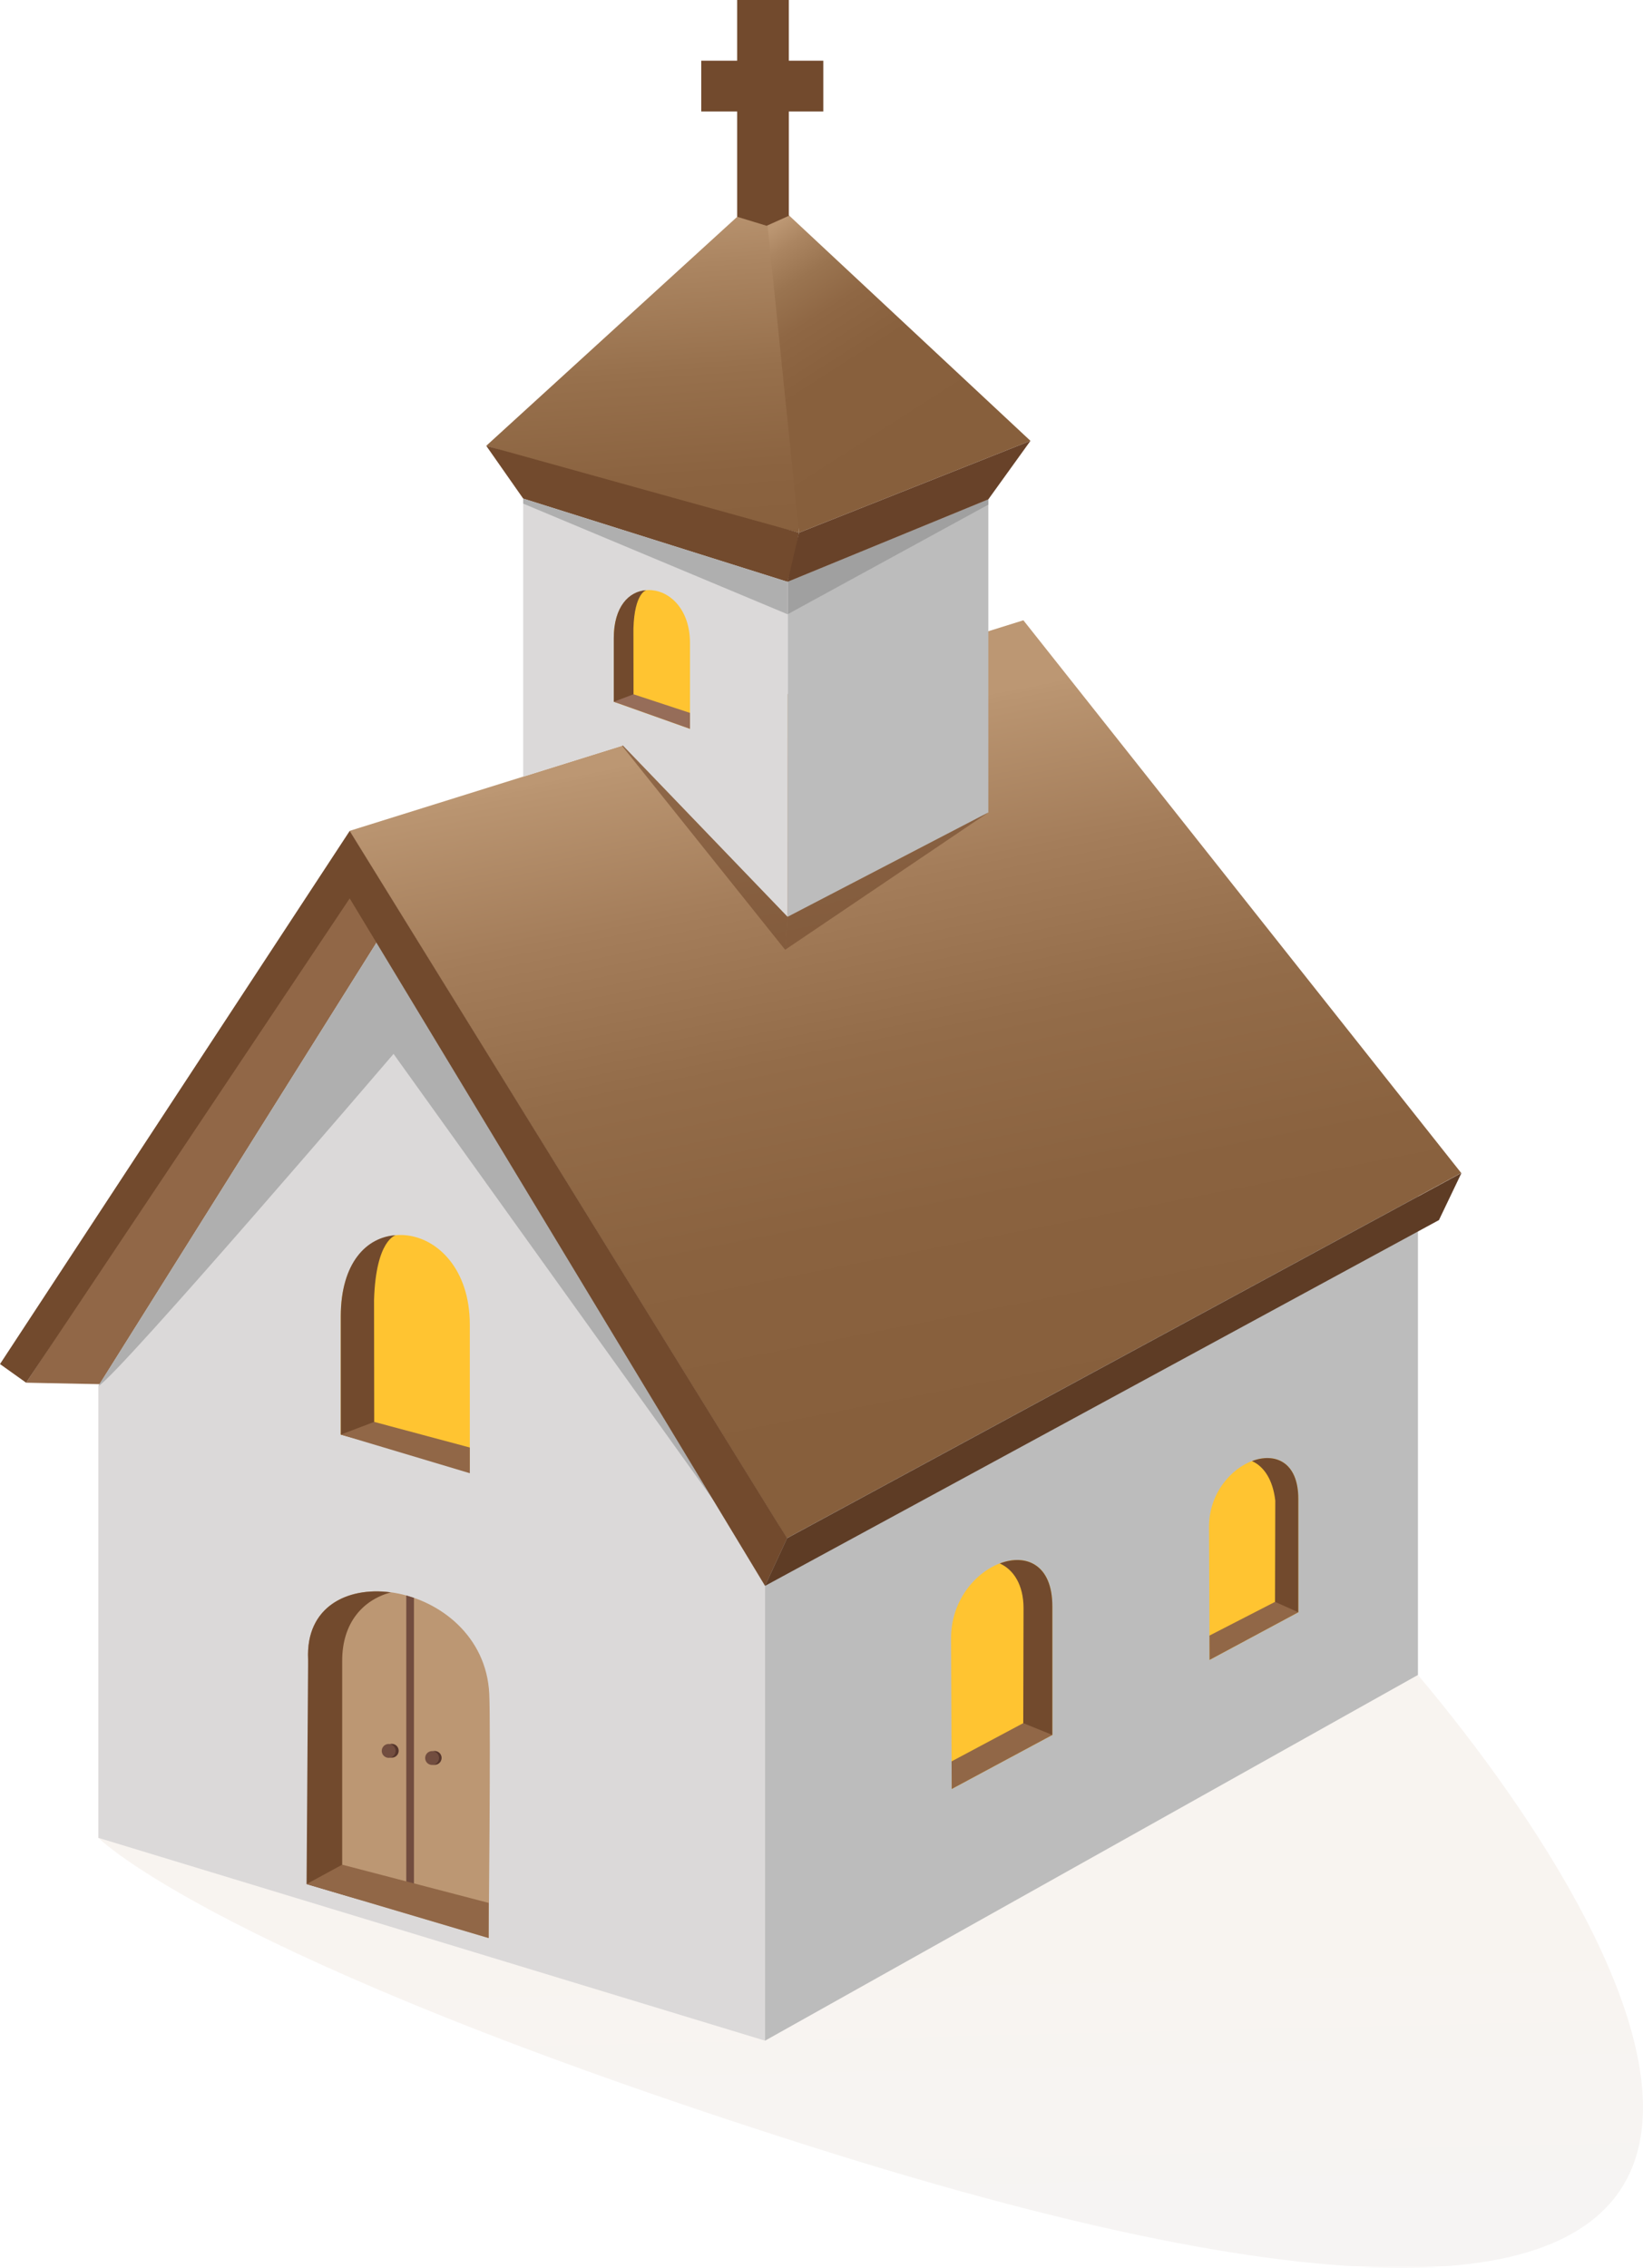 <svg xmlns="http://www.w3.org/2000/svg" xmlns:xlink="http://www.w3.org/1999/xlink" width="395.814" height="546.159" viewBox="0 0 395.814 546.159"><defs><style>.a{opacity:0.19;}.b,.s{opacity:0.6;}.b{fill:url(#a);}.c{fill:url(#b);}.d{fill:url(#c);}.e,.s{fill:#724a2d;}.f{fill:#916747;}.g{fill:#dbd9d9;}.h{fill:#afafaf;}.i{fill:#bcbcbc;}.j{fill:url(#d);}.k{fill:#a0a0a0;}.l{fill:#ffc431;}.m{fill:#bc9773;}.n{fill:#724d3f;}.o{fill:#56362c;}.p{fill:#966d59;}.q{fill:#5e3c25;}.r{fill:#684229;}</style><linearGradient id="a" x1="0.493" y1="0.421" x2="0.544" y2="1.582" gradientUnits="objectBoundingBox"><stop offset="0.03" stop-color="#c69e7f"/><stop offset="0.141" stop-color="#b99f8c"/><stop offset="0.314" stop-color="#aca199"/><stop offset="0.54" stop-color="#a5a2a0"/><stop offset="1" stop-color="#a3a3a3"/></linearGradient><linearGradient id="b" x1="0.546" y1="1.126" x2="0.471" y2="-0.01" gradientUnits="objectBoundingBox"><stop offset="0" stop-color="#875f3c"/><stop offset="0.252" stop-color="#8b6340"/><stop offset="0.52" stop-color="#97704c"/><stop offset="0.794" stop-color="#ab8561"/><stop offset="0.97" stop-color="#bc9773"/></linearGradient><linearGradient id="c" x1="0.61" y1="0.869" x2="0.172" y2="-0.003" gradientUnits="objectBoundingBox"><stop offset="0" stop-color="#875f3c"/><stop offset="0.467" stop-color="#88603d"/><stop offset="0.651" stop-color="#8f6744"/><stop offset="0.784" stop-color="#9a7450"/><stop offset="0.893" stop-color="#ab8561"/><stop offset="0.97" stop-color="#bc9773"/></linearGradient><linearGradient id="d" x1="0.606" y1="0.862" x2="0.423" y2="0.091" gradientUnits="objectBoundingBox"><stop offset="0" stop-color="#875f3c"/><stop offset="0.29" stop-color="#8a623f"/><stop offset="0.53" stop-color="#936c49"/><stop offset="0.751" stop-color="#a47d5a"/><stop offset="0.961" stop-color="#ba9571"/><stop offset="0.97" stop-color="#bc9773"/></linearGradient></defs><g transform="translate(0)"><g class="a" transform="translate(23.685 372.05)"><path class="b" d="M113.693,368.5s28.281,28.783,171.108,74.181c277.872,88.319,205-44.271,146.8-113.41-47.585-7.563-143.993-41.167-179.991-28.529C212.138,314.6,113.693,368.5,113.693,368.5Z" transform="translate(-113.693 -297.93)"/></g><g transform="translate(0 0)"><path class="c" d="M173.4,150.884l66.943-61.075s2.348,17.859,5.12,43.11c2.7,24.6,3.279,38.893,3.279,38.893s-18.391-4.545-38.206-10.118C187.672,155.264,173.4,150.884,173.4,150.884Z" transform="translate(-56.258 -43.516)"/><path class="d" d="M216.172,89.809l64.158,59.877-55.759,22.125Z" transform="translate(-32.083 -43.516)"/><path class="e" d="M235.894,74.85h-8.3V60.233H215.139V74.851h-8.647V87.09h8.648v25.352l7.1,2.167,5.355-2.4V87.09h8.3Z" transform="translate(-37.555 -60.233)"/><path class="f" d="M124.169,316.256l-21.587-.437,77.953-118.611,13.393,11.363Z" transform="translate(-96.288 17.189)"/><path class="g" d="M113.693,423.205V314.4l71.058-113.249,82.9,148.778,6.662.124V472.057Z" transform="translate(-90.007 19.417)"/><path class="h" d="M184.751,201.149,113.693,314.4c4.873-2.584,71.124-80,71.124-80l82.835,115.526Z" transform="translate(-90.007 19.417)"/><path class="i" d="M216.312,449.07,373.6,360.988V241.818l-157.29,85.246Z" transform="translate(-32.004 42.404)"/><path class="j" d="M152.34,206.407l162.366-50.732,105.473,133.11L257.712,376.751Z" transform="translate(-68.163 -6.286)"/><path class="e" d="M104.854,320.975l-6.293-4.489,84.246-128.4L288.179,358.431l-5.311,11.476L182.806,204.337Z" transform="translate(-98.561 12.034)"/><path class="i" d="M219.78,237.618l48.36-25.137v-75.41l-48.36,19.862Z" transform="translate(-30.044 -16.802)"/><path class="k" d="M268.139,138.341v-1.27l-48.36,19.862v7.809Z" transform="translate(-30.044 -16.802)"/><g transform="translate(82.095 297.433)"><path class="l" d="M151.01,298.328V269.862c0-28.127,31.087-24.674,31.087,1.974v35.031Z" transform="translate(-151.009 -250.258)"/><path class="e" d="M164.277,250.29c-7.073.429-13.267,6.666-13.267,19.554V298.31l5.544,1.523,2.517.692-.045-34.635C159.462,251.317,164.277,250.29,164.277,250.29Z" transform="translate(-151.009 -250.24)"/><path class="f" d="M151.01,282.072l8.055-3.053,23.033,6.169v6.188Z" transform="translate(-151.01 -234.002)"/></g><g transform="translate(73.856 383.254)"><path class="m" d="M145.828,375.589s.466-46.7.244-54.1c-1.28-25.983,42.308-19.526,43.64,8.288.377,7.886-.149,58.815-.149,58.815Z" transform="translate(-145.699 -305.088)"/><path class="e" d="M154.327,377.994V321.957c-.061-9.369,5.089-14.845,11.71-16.621-10.568-1.42-20.539,3.528-19.918,16.15l-.372,54.1,13.636,4.01Z" transform="translate(-145.746 -305.081)"/><g transform="translate(24.019 1)"><path class="n" d="M162.941,375.557,161.091,375V305.727l1.851.574Z" transform="translate(-161.091 -305.727)"/></g><path class="o" d="M161.123,330.141a1.666,1.666,0,1,1-1.744-1.584A1.665,1.665,0,0,1,161.123,330.141Z" transform="translate(-138.936 -291.824)"/><path class="o" d="M167.728,331.24a1.666,1.666,0,1,1-1.744-1.582A1.664,1.664,0,0,1,167.728,331.24Z" transform="translate(-135.203 -291.202)"/><path class="n" d="M167.329,331.261a1.665,1.665,0,1,1-1.742-1.586A1.664,1.664,0,0,1,167.329,331.261Z" transform="translate(-135.428 -291.191)"/><path class="n" d="M160.649,330.162a1.666,1.666,0,1,1-1.744-1.582A1.665,1.665,0,0,1,160.649,330.162Z" transform="translate(-139.204 -291.811)"/><path class="f" d="M145.746,351.822l8.582-4.672,35.283,9.2v8.467Z" transform="translate(-145.746 -281.314)"/></g><g transform="translate(229.12 375.699)"><path class="l" d="M269.342,342.406V311.394c0-19.825-24.623-10.675-24.4,7.936l.153,36.091Z" transform="translate(-244.942 -300.261)"/><path class="e" d="M252.443,301.1c3.289,1.468,5.727,5.129,5.718,10.813l-.08,31.857L265.1,342.4V311.39C265.1,301.274,258.691,298.715,252.443,301.1Z" transform="translate(-240.702 -300.257)"/><path class="f" d="M269.3,328.214l-7.009-2.844-17.266,9.211.029,6.647Z" transform="translate(-244.897 -286.069)"/></g><g transform="translate(291.262 351.147)"><path class="l" d="M306.152,321.727V294.389c0-17.476-21.707-9.41-21.508,7l.135,31.813Z" transform="translate(-284.643 -284.575)"/><path class="e" d="M291.255,285.31c2.9,1.294,5.048,4.524,5.615,9.532l-.069,28.082,5.614-1.2V294.385C302.415,285.468,296.763,283.213,291.255,285.31Z" transform="translate(-280.906 -284.572)"/><path class="f" d="M306.112,309.217l-5.6-2.508-15.8,8.12.025,5.859Z" transform="translate(-284.603 -272.065)"/></g><path class="g" d="M179.088,136.951v66.98l24.016-7.5,39.675,41.26V157Z" transform="translate(-53.044 -16.87)"/><path class="e" d="M182.3,141.542l-8.9-12.713,75.342,20.927s-.989,5.713-1.272,6.752c-.578,2.108-1.479,5.084-1.479,5.084Z" transform="translate(-56.258 -21.46)"/><g transform="translate(147.866 142.107)"><path class="l" d="M193.03,177.925V162.6c0-16.609,18.357-14.569,18.357,1.166v20.685Z" transform="translate(-193.03 -151.023)"/><path class="e" d="M200.864,151.041c-4.178.254-7.834,3.937-7.834,11.547v15.327l3.274.9,1.484.409-.025-18.971C198.022,151.648,200.864,151.041,200.864,151.041Z" transform="translate(-193.03 -151.012)"/><path class="p" d="M193.03,168.861l4.756-1.8,13.6,4.481v3.845Z" transform="translate(-193.03 -141.958)"/></g><path class="q" d="M216.311,340.159l5.311-11.476,162.466-87.965-5.429,11.344Z" transform="translate(-32.004 41.782)"/><path class="r" d="M268.139,142.163l-48.36,19.861,2.752-11.836,55.759-22.125Z" transform="translate(-30.044 -21.893)"/><path class="h" d="M242.78,157h0l-63.692-20.05v1.212L242.78,164.81Z" transform="translate(-53.044 -16.87)"/><path class="s" d="M194.508,174.949h0l-.211.066,39.3,49.121.588-7.927Z" transform="translate(-44.448 4.608)"/><path class="s" d="M219.4,218.313l.588-7.927,48.36-25.137h0Z" transform="translate(-30.256 10.43)"/></g></g></svg>